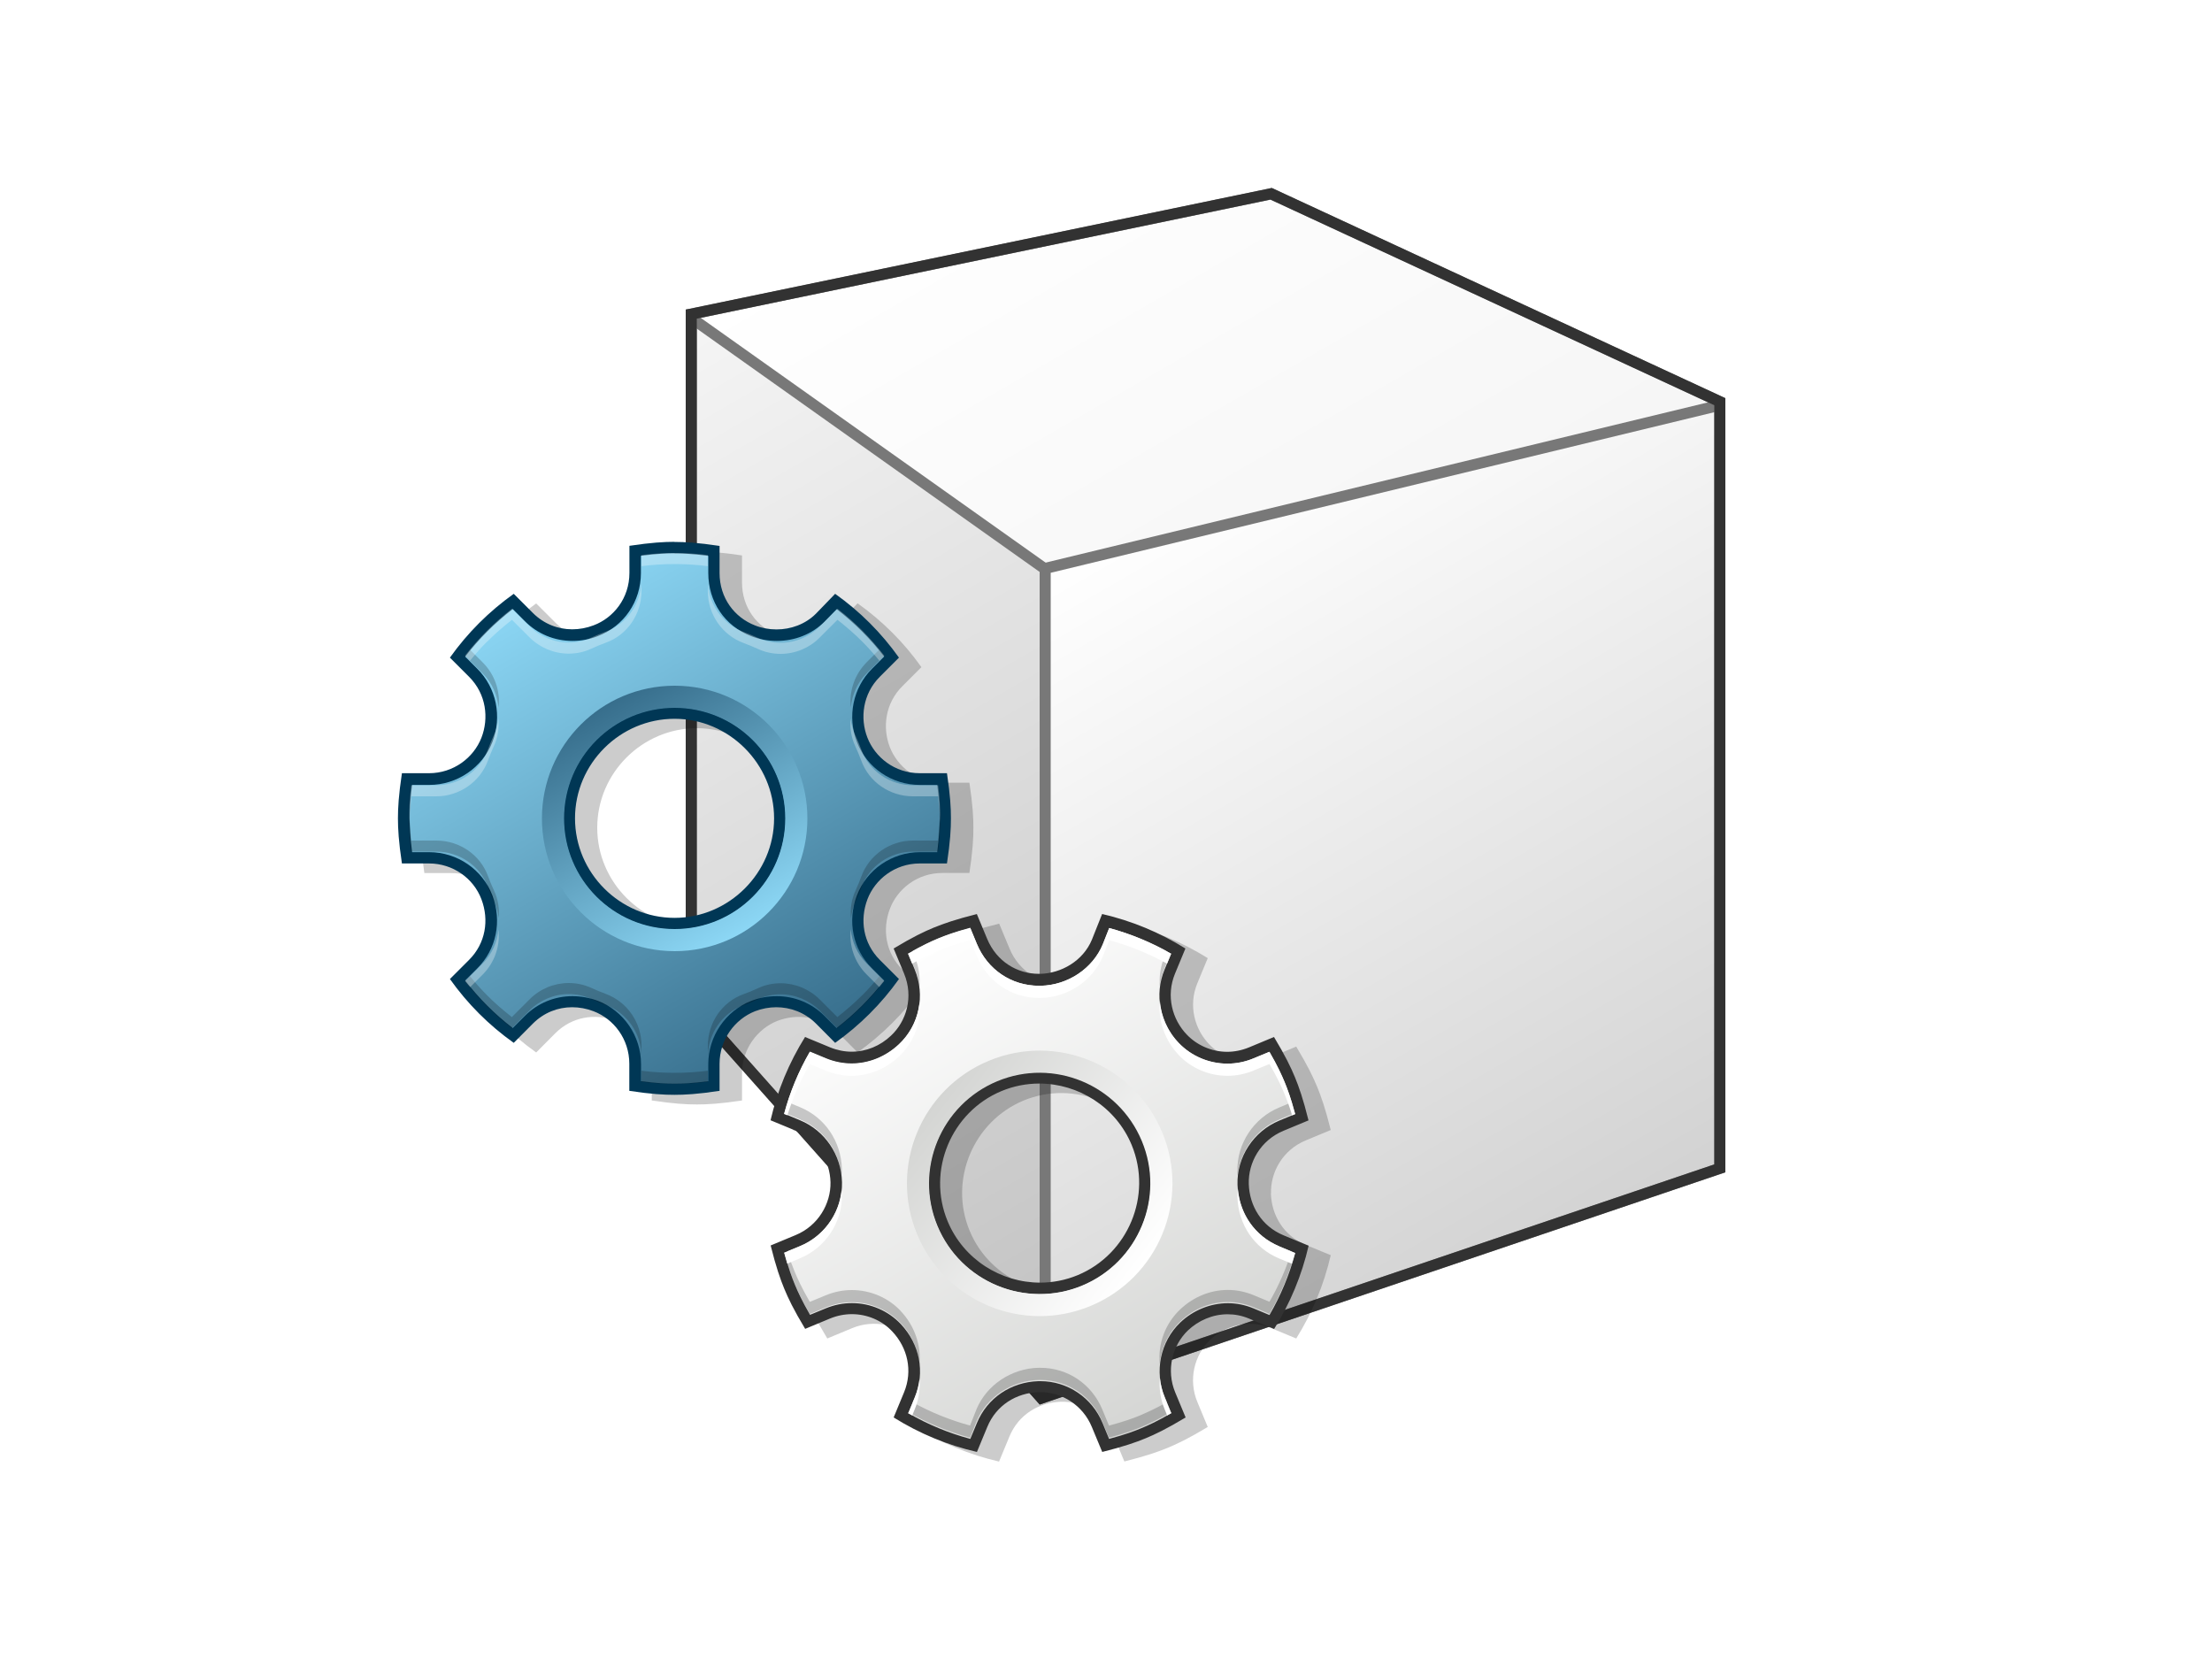 <?xml version="1.0" encoding="UTF-8"?><svg id="it_2" xmlns="http://www.w3.org/2000/svg" xmlns:xlink="http://www.w3.org/1999/xlink" viewBox="0 0 200 150"><defs><linearGradient id="linear-gradient" x1="72.03" y1="22.97" x2="125.39" y2="115.39" gradientTransform="matrix(1, 0, 0, 1, 0, 0)" gradientUnits="userSpaceOnUse"><stop offset="0" stop-color="#f5f5f5"/><stop offset="1" stop-color="#bebebe"/></linearGradient><linearGradient id="linear-gradient-2" x1="95.58" y1="9.3" x2="138.23" y2="83.16" gradientTransform="matrix(1, 0, 0, 1, 0, 0)" gradientUnits="userSpaceOnUse"><stop offset="0" stop-color="#fff"/><stop offset="1" stop-color="#f0f0f0"/></linearGradient><linearGradient id="linear-gradient-3" x1="104.35" y1="45.71" x2="143.09" y2="112.81" gradientTransform="matrix(1, 0, 0, 1, 0, 0)" gradientUnits="userSpaceOnUse"><stop offset="0" stop-color="#fff"/><stop offset="1" stop-color="#d2d2d2"/></linearGradient><filter id="DS_GaussianBlur_2" x="-50%" y="-50%" width="200%" height="200%"><feGaussianBlur stdDeviation="1"/></filter><linearGradient id="linear-gradient-4" x1="48.85" y1="52.96" x2="73.15" y2="95.04" gradientTransform="matrix(1, 0, 0, 1, 0, 0)" gradientUnits="userSpaceOnUse"><stop offset="0" stop-color="#8cd7f5"/><stop offset="1" stop-color="#376e8c"/></linearGradient><linearGradient id="linear-gradient-5" x1="55" y1="63.61" x2="67" y2="84.39" gradientTransform="matrix(1, 0, 0, 1, 0, 0)" gradientUnits="userSpaceOnUse"><stop offset="0" stop-color="#376e8c"/><stop offset="1" stop-color="#8cd7f5"/></linearGradient><linearGradient id="linear-gradient-6" x1="81.77" y1="85.82" x2="106.23" y2="128.18" gradientTransform="matrix(1, 0, 0, 1, 0, 0)" gradientUnits="userSpaceOnUse"><stop offset="0" stop-color="#fff"/><stop offset="1" stop-color="#d4d5d3"/></linearGradient><linearGradient id="linear-gradient-7" x1="86.84" y1="88.42" x2="98.84" y2="109.21" gradientTransform="translate(-29.59 51.24) rotate(-22.5)" gradientUnits="userSpaceOnUse"><stop offset="0" stop-color="#d4d5d3"/><stop offset="1" stop-color="#fff"/></linearGradient></defs><g><g><polygon points="62.5 90.81 62.5 28.48 104.82 26.51 140.5 57.23 140.5 106.67 94.13 126.4 62.5 90.81" fill="url(#linear-gradient)"/><path d="M104.65,27.02l35.35,30.44v48.88l-45.73,19.46-31.27-35.18V28.95l41.65-1.94m.35-1.02l-43,2v63l32,36,47-20V57l-36-31h0Z" fill="#787878"/></g><g><polygon points="105.09 58.97 62.5 28.74 62.5 28.41 114.94 17.52 155.48 36.31 153.53 74.33 105.09 58.97" fill="url(#linear-gradient-2)"/><path d="M114.88,18.05l40.09,18.58-1.9,37.03-47.75-15.14L63.36,28.74l51.52-10.69m.12-1.05l-53,11v1l42.86,30.42,49.14,15.58,2-39-41-19h0Z" fill="#787878"/></g><g><polygon points="94.5 51.39 155.5 36.63 155.5 105.64 94.5 126.3 94.5 51.39" fill="url(#linear-gradient-3)"/><path d="M155,37.27V105.28l-60,20.32V51.79l60-14.52m1-1.27l-62,15V127l62-21V36h0Z" fill="#787878"/></g><path d="M114.88,18.05l40.12,18.59V105.28l-60.69,20.56-31.31-35.22V28.81l51.88-10.77m.12-1.05l-53,11v63l32,36,62-21V36l-41-19h0Z" fill="#323232"/></g><g filter="url(#DS_GaussianBlur_2)" opacity=".2"><path d="M75.81,93.41l1.73,1.74c2.24-1.6,4.17-3.52,5.77-5.77l-1.73-1.73c-1.52-1.52-1.82-3.63-1.12-5.48,.68-1.79,2.47-3.24,4.74-3.24h2.45c.3-1.99,.36-3.14,.36-4.08s-.06-2.08-.36-4.08h-2.45c-2.3,0-4.06-1.46-4.74-3.21-.69-1.76-.43-3.96,1.12-5.51l1.73-1.73c-1.6-2.25-3.52-4.17-5.77-5.77l-1.73,1.79c-1.5,1.5-3.77,1.75-5.51,1.07-1.86-.72-3.21-2.48-3.21-4.74v-2.45c-1.99-.3-3.16-.36-4.08-.36s-2.09,.06-4.08,.36v2.45c0,2.3-1.45,4.07-3.24,4.74-1.88,.71-3.99,.38-5.48-1.12l-1.73-1.73c-2.24,1.6-4.17,3.52-5.77,5.77l1.73,1.73c1.57,1.57,1.8,3.76,1.12,5.51-.71,1.82-2.54,3.21-4.74,3.21h-2.45c-.3,2.01-.36,3.16-.36,4.08s.06,2.07,.36,4.08h2.45c2.15,0,4.02,1.33,4.74,3.24,.71,1.88,.38,3.98-1.12,5.48l-1.73,1.73c1.6,2.25,3.52,4.17,5.77,5.77l1.73-1.74c1.5-1.5,3.6-1.83,5.48-1.12,1.85,.7,3.24,2.54,3.24,4.75v2.45c1.99,.3,3.14,.36,4.08,.36s2.08-.06,4.08-.36v-2.45c0-2.19,1.38-4.03,3.21-4.75,1.76-.68,3.96-.43,5.51,1.12Zm-12.81-9.57c-4.91,0-9-4.04-9-9s4.08-9,9-9,9,4.07,9,9-4.08,9-9,9Z"/><path d="M114.92,107.92c-.06-1.92,1.04-3.94,3.14-4.81l2.26-.94c-.49-1.96-.87-3.04-1.23-3.91-.36-.87-.85-1.9-1.89-3.63l-2.26,.94c-2.13,.88-4.31,.21-5.61-1.15-1.31-1.36-1.91-3.49-1.07-5.52l.94-2.27c-2.34-1.46-4.85-2.5-7.53-3.12l-.92,2.31c-.81,1.96-2.81,3.06-4.68,3.1-2,.05-3.92-1.06-4.79-3.15l-.94-2.26c-1.96,.49-3.05,.88-3.91,1.23-.85,.35-1.91,.85-3.63,1.89l.94,2.26c.88,2.12,.22,4.31-1.18,5.62-1.46,1.38-3.54,1.87-5.5,1.06l-2.27-.94c-1.46,2.34-2.5,4.85-3.12,7.53l2.27,.94c2.05,.85,3.1,2.79,3.15,4.66,.04,1.95-1.12,3.94-3.15,4.78l-2.26,.94c.49,1.97,.88,3.06,1.23,3.91,.35,.85,.84,1.89,1.89,3.63l2.26-.94c1.99-.82,4.22-.31,5.62,1.18,1.37,1.46,1.87,3.53,1.06,5.5l-.94,2.27c2.34,1.46,4.85,2.5,7.53,3.12l.94-2.27c.81-1.96,2.62-3.07,4.64-3.14,1.98-.06,3.96,1.1,4.81,3.14l.94,2.26c1.95-.49,3.04-.87,3.91-1.23,.87-.36,1.9-.85,3.63-1.89l-.94-2.26c-.84-2.02-.27-4.25,1.15-5.61,1.37-1.31,3.49-1.91,5.52-1.07l2.27,.94c1.46-2.34,2.5-4.85,3.12-7.53l-2.27-.94c-1.98-.82-3.08-2.66-3.14-4.64Zm-15.48,8.23c-4.54,1.88-9.87-.29-11.77-4.87-1.9-4.58,.33-9.88,4.87-11.77,4.58-1.9,9.88,.32,11.77,4.87,1.9,4.59-.33,9.88-4.87,11.77Z"/></g><g><g><path d="M61,98.48c-.76,0-1.77-.04-3.56-.29v-2c0-2.32-1.44-4.42-3.58-5.23-.69-.26-1.4-.39-2.11-.39-1.48,0-2.87,.58-3.92,1.63l-1.42,1.42c-1.92-1.42-3.61-3.11-5.03-5.03l1.42-1.42c1.58-1.58,2.05-3.89,1.24-6.04-.81-2.14-2.91-3.57-5.23-3.57h-2c-.25-1.79-.29-2.8-.29-3.56s.04-1.77,.29-3.56h2c2.3,0,4.4-1.42,5.23-3.54,.83-2.14,.36-4.47-1.24-6.06l-1.42-1.42c1.42-1.92,3.11-3.61,5.03-5.03l1.42,1.42c1.05,1.05,2.45,1.63,3.92,1.63,.71,0,1.42-.13,2.11-.39,2.17-.82,3.58-2.87,3.58-5.23v-2c1.79-.25,2.8-.29,3.56-.29s1.78,.04,3.56,.29v2c0,2.38,1.36,4.38,3.55,5.23,.66,.26,1.39,.39,2.12,.39,1.52,0,2.92-.56,3.94-1.58l1.43-1.47c1.92,1.42,3.61,3.11,5.03,5.03l-1.42,1.42c-1.58,1.58-2.06,3.96-1.24,6.07,.83,2.15,2.89,3.54,5.23,3.54h2c.25,1.79,.29,2.81,.29,3.56s-.04,1.77-.29,3.56h-2c-2.32,0-4.42,1.44-5.23,3.57-.81,2.14-.34,4.46,1.24,6.04l1.42,1.42c-1.42,1.92-3.11,3.61-5.03,5.03l-1.42-1.42c-1.05-1.05-2.46-1.63-3.96-1.63-.72,0-1.43,.13-2.11,.39-2.12,.82-3.55,2.93-3.55,5.23v2c-1.79,.25-2.81,.29-3.56,.29Zm0-34c-5.25,0-9.52,4.27-9.52,9.52s4.27,9.52,9.52,9.52,9.52-4.27,9.52-9.52-4.27-9.52-9.52-9.52Z" fill="url(#linear-gradient-4)"/><path d="M61,50.04c.68,0,1.56,.03,3.04,.22v1.55c0,2.6,1.49,4.79,3.88,5.71,.72,.28,1.52,.43,2.31,.43,1.66,0,3.19-.62,4.32-1.74l1.1-1.13c1.61,1.24,3.05,2.68,4.29,4.29l-1.1,1.1c-1.72,1.72-2.25,4.32-1.36,6.62,.91,2.35,3.16,3.88,5.71,3.88h1.55c.19,1.49,.22,2.37,.22,3.04s-.03,1.56-.22,3.04h-1.55c-2.54,0-4.83,1.57-5.71,3.91-.89,2.34-.37,4.86,1.36,6.59l1.1,1.1c-1.24,1.61-2.68,3.05-4.3,4.3l-1.1-1.1c-1.15-1.15-2.69-1.78-4.32-1.78-.79,0-1.56,.14-2.3,.43-2.32,.9-3.88,3.2-3.88,5.71v1.55c-1.49,.19-2.37,.22-3.04,.22s-1.56-.03-3.04-.22v-1.55c0-2.53-1.57-4.83-3.91-5.72-.75-.28-1.52-.42-2.3-.42-1.61,0-3.14,.63-4.29,1.78l-1.1,1.1c-1.62-1.24-3.06-2.68-4.3-4.3l1.1-1.1c1.72-1.72,2.24-4.25,1.36-6.59-.89-2.34-3.18-3.91-5.71-3.91h-1.55c-.19-1.48-.22-2.37-.22-3.04s.03-1.56,.22-3.04h1.55c2.51,0,4.81-1.56,5.71-3.88,.89-2.3,.36-4.9-1.36-6.62l-1.1-1.1c1.24-1.61,2.68-3.05,4.3-4.3l1.1,1.1c1.15,1.15,2.68,1.78,4.29,1.78,.78,0,1.55-.14,2.29-.43,2.38-.9,3.91-3.14,3.91-5.72v-1.55c1.48-.19,2.36-.22,3.04-.22m0,34c5.53,0,10.04-4.5,10.04-10.04s-4.5-10.04-10.04-10.04-10.04,4.5-10.04,10.04,4.5,10.04,10.04,10.04m0-35.04c-.92,0-2.09,.06-4.08,.36v2.45c0,2.3-1.45,4.07-3.24,4.74-.63,.24-1.28,.36-1.93,.36-1.29,0-2.56-.48-3.56-1.48l-1.73-1.73c-2.24,1.6-4.17,3.52-5.77,5.77l1.73,1.73c1.57,1.57,1.8,3.76,1.12,5.51-.71,1.82-2.54,3.21-4.74,3.21h-2.45c-.3,2.01-.36,3.16-.36,4.08s.06,2.07,.36,4.08h2.45c2.15,0,4.02,1.33,4.74,3.24,.71,1.88,.38,3.98-1.12,5.48l-1.73,1.73c1.6,2.25,3.52,4.17,5.77,5.77l1.73-1.74c1-1,2.26-1.48,3.55-1.48,.65,0,1.3,.12,1.93,.36,1.85,.7,3.24,2.54,3.24,4.75v2.45c1.99,.3,3.14,.36,4.08,.36s2.08-.06,4.08-.36v-2.45c0-2.19,1.38-4.03,3.21-4.75,.6-.23,1.26-.36,1.92-.36,1.27,0,2.57,.46,3.59,1.48l1.73,1.74c2.24-1.6,4.17-3.52,5.77-5.77l-1.73-1.73c-1.52-1.52-1.82-3.63-1.12-5.48,.68-1.79,2.47-3.24,4.74-3.24h2.45c.3-1.99,.36-3.14,.36-4.08s-.06-2.08-.36-4.08h-2.45c-2.3,0-4.06-1.46-4.74-3.21-.69-1.76-.43-3.96,1.12-5.51l1.73-1.73c-1.6-2.25-3.52-4.17-5.77-5.77l-1.73,1.79c-.98,.98-2.3,1.43-3.57,1.43-.67,0-1.34-.12-1.94-.36-1.86-.72-3.21-2.48-3.21-4.74v-2.45c-1.99-.3-3.16-.36-4.08-.36h0Zm0,34c-4.91,0-9-4.04-9-9s4.08-9,9-9,9,4.07,9,9-4.08,9-9,9h0Z" fill="#003755"/></g><path d="M61,62c-6.63,0-12,5.37-12,12s5.37,12,12,12,12-5.37,12-12-5.37-12-12-12Zm0,22c-5.52,0-10-4.48-10-10s4.48-10,10-10,10,4.48,10,10-4.48,10-10,10Z" fill="url(#linear-gradient-5)"/><g opacity=".2"><path d="M78.37,59.87c-1.1,1.1-1.61,2.62-1.44,4.09,.1-1.14,.59-2.24,1.44-3.09l.04-.04,1.54-1.54c-.14-.18-.3-.36-.46-.54l-1.08,1.08-.04,.04Z"/><path d="M58,94.63v-.1c0-2.08-1.3-3.96-3.24-4.67-.43-.16-.86-.34-1.28-.53-.65-.3-1.34-.45-2.06-.45-1.31,0-2.6,.53-3.53,1.47l-.07,.07-1.54,1.54c-.79-.62-1.57-1.29-2.26-1.99-.53-.53-1.04-1.11-1.53-1.71l-.45,.45c.62,.79,1.29,1.56,1.98,2.26,.69,.69,1.46,1.37,2.26,1.99l1.54-1.54,.07-.07c.93-.93,2.22-1.47,3.53-1.47,.72,0,1.41,.15,2.06,.45,.42,.19,.85,.37,1.28,.53,1.94,.72,3.24,2.59,3.24,4.67v-.9Z"/><path d="M44.12,80.21c.16,.45,.35,.89,.55,1.32,.22,.48,.36,.98,.42,1.49,.08-.84-.05-1.7-.42-2.49-.2-.43-.38-.87-.55-1.32-.7-1.92-2.57-3.21-4.67-3.21h-2.27c-.1-1-.16-1.67-.17-2.5,0,.17-.02,.33-.02,.5,0,.99,.06,2,.19,3h2.27c2.09,0,3.97,1.29,4.67,3.21Z"/><path d="M84.81,76h-2.26c-2.08,0-3.96,1.3-4.67,3.24-.16,.44-.34,.87-.53,1.29-.37,.8-.49,1.66-.41,2.5,.06-.51,.19-1.02,.41-1.5,.19-.42,.37-.86,.53-1.29,.71-1.94,2.59-3.24,4.67-3.24h2.26c.13-1,.19-2.01,.19-3,0-.17-.01-.33-.02-.5-.02,.83-.07,1.5-.17,2.5Z"/><path d="M58,96.81v1c1,.13,2.01,.19,3,.19s2-.06,3-.19v-1c-1,.13-2.01,.19-3,.19s-2-.06-3-.19Z"/><path d="M43.65,60.9c.84,.84,1.33,1.95,1.43,3.09,.17-1.48-.34-3-1.43-4.09l-.07-.07-1.08-1.08c-.15,.18-.31,.37-.45,.55l1.54,1.54,.07,.07Z"/><path d="M77.97,89.97c-.69,.69-1.47,1.37-2.26,1.99l-1.54-1.54-.05-.05c-.94-.94-2.23-1.47-3.54-1.47-.71,0-1.4,.15-2.05,.45-.43,.2-.88,.39-1.33,.55-1.92,.7-3.2,2.57-3.2,4.67v1c0-2.09,1.29-3.97,3.2-4.67,.45-.16,.9-.35,1.33-.55,.64-.3,1.33-.45,2.05-.45,1.31,0,2.6,.54,3.54,1.47l.05,.05,1.54,1.54c.79-.62,1.57-1.3,2.26-1.99,.69-.69,1.37-1.46,1.98-2.25l-.45-.45c-.49,.6-1,1.18-1.53,1.71Z"/></g><g opacity=".3"><path d="M43.63,88.13c1.1-1.1,1.61-2.62,1.44-4.09-.1,1.14-.59,2.24-1.44,3.09l-.04,.04-1.54,1.54c.14,.18,.3,.36,.46,.54l1.08-1.08,.04-.04Z" fill="#fff"/><path d="M64,53.37v.1c0,2.08,1.3,3.96,3.24,4.67,.43,.16,.86,.34,1.28,.53,.65,.3,1.34,.45,2.06,.45,1.31,0,2.6-.53,3.53-1.47l.07-.07,1.54-1.54c.79,.62,1.57,1.29,2.26,1.99,.53,.53,1.04,1.11,1.53,1.71l.45-.45c-.62-.79-1.29-1.56-1.98-2.26-.69-.69-1.46-1.37-2.26-1.99l-1.54,1.54-.07,.07c-.93,.93-2.22,1.47-3.53,1.47-.72,0-1.41-.15-2.06-.45-.42-.19-.85-.37-1.28-.53-1.94-.72-3.24-2.59-3.24-4.67v.9Z" fill="#fff"/><path d="M77.88,67.79c-.16-.45-.35-.89-.55-1.32-.22-.48-.36-.98-.42-1.49-.08,.84,.05,1.7,.42,2.49,.2,.43,.38,.87,.55,1.32,.7,1.92,2.57,3.21,4.67,3.21h2.27c.1,1,.16,1.67,.17,2.5,0-.17,.02-.33,.02-.5,0-.99-.06-2-.19-3h-2.27c-2.09,0-3.97-1.29-4.67-3.21Z" fill="#fff"/><path d="M37.19,72h2.26c2.08,0,3.96-1.3,4.67-3.24,.16-.44,.34-.87,.53-1.29,.37-.8,.49-1.66,.41-2.5-.06,.51-.19,1.02-.41,1.5-.19,.42-.37,.86-.53,1.29-.71,1.94-2.59,3.24-4.67,3.24h-2.26c-.13,1-.19,2.01-.19,3,0,.17,.01,.33,.02,.5,.02-.83,.07-1.5,.17-2.5Z" fill="#fff"/><path d="M64,51.19v-1c-1-.13-2.01-.19-3-.19s-2,.06-3,.19v1c1-.13,2.01-.19,3-.19s2,.06,3,.19Z" fill="#fff"/><path d="M78.35,87.1c-.84-.84-1.33-1.95-1.43-3.09-.17,1.48,.34,3,1.43,4.09l.07,.07,1.08,1.08c.15-.18,.31-.37,.45-.55l-1.54-1.54-.07-.07Z" fill="#fff"/><path d="M44.03,58.03c.69-.69,1.47-1.37,2.26-1.99l1.54,1.54,.05,.05c.94,.94,2.23,1.47,3.54,1.47,.71,0,1.4-.15,2.05-.45,.43-.2,.88-.39,1.33-.55,1.92-.7,3.2-2.57,3.2-4.67v-1c0,2.09-1.29,3.97-3.2,4.67-.45,.16-.9,.35-1.33,.55-.64,.3-1.33,.45-2.05,.45-1.31,0-2.6-.54-3.54-1.47l-.05-.05-1.54-1.54c-.79,.62-1.57,1.3-2.26,1.99-.69,.69-1.37,1.46-1.98,2.25l.45,.45c.49-.6,1-1.18,1.53-1.71Z" fill="#fff"/></g></g><g><g><path d="M88.03,130.72c-2.32-.58-4.53-1.49-6.57-2.72l.77-1.86c.85-2.06,.41-4.38-1.16-6.05-1.04-1.1-2.51-1.73-4.04-1.73-.74,0-1.47,.14-2.16,.43l-1.85,.76c-.92-1.55-1.34-2.48-1.63-3.18-.29-.7-.65-1.66-1.1-3.4l1.85-.77c2.13-.88,3.52-3,3.47-5.27-.05-2.3-1.38-4.27-3.47-5.13l-1.86-.77c.58-2.32,1.49-4.52,2.72-6.57l1.86,.77c.69,.29,1.41,.43,2.14,.43,1.43,0,2.82-.57,3.92-1.59,1.69-1.59,2.2-4.02,1.3-6.2l-.77-1.85c1.55-.92,2.48-1.34,3.18-1.63,.7-.29,1.66-.65,3.4-1.1l.77,1.85c.89,2.14,2.86,3.48,5.15,3.48h.13c1.87-.04,4.19-1.11,5.15-3.42l.76-1.9c2.32,.58,4.52,1.49,6.57,2.72l-.77,1.86c-.85,2.06-.39,4.45,1.18,6.08,1.04,1.09,2.5,1.71,4.02,1.71,.74,0,1.47-.15,2.17-.44l1.85-.77c.92,1.56,1.34,2.48,1.63,3.18,.29,.7,.64,1.65,1.1,3.4l-1.85,.76c-2.15,.89-3.54,3.02-3.46,5.31,.07,2.29,1.39,4.25,3.46,5.1l1.86,.77c-.58,2.32-1.49,4.52-2.72,6.57l-1.86-.77c-.68-.28-1.4-.43-2.13-.43-1.44,0-2.88,.58-3.95,1.6-1.64,1.57-2.16,4.06-1.27,6.19l.76,1.85c-1.56,.92-2.48,1.34-3.18,1.63s-1.65,.64-3.4,1.1l-.77-1.85c-.87-2.11-2.89-3.47-5.14-3.47h-.16c-2.29,.08-4.25,1.4-5.1,3.46l-.77,1.86Zm5.94-33.24c-1.24,0-2.46,.24-3.61,.72-2.33,.96-4.15,2.79-5.13,5.15-.98,2.36-.99,4.95-.02,7.29,1.48,3.57,4.95,5.87,8.84,5.87h0c1.24,0,2.46-.24,3.61-.72,2.33-.96,4.15-2.79,5.13-5.15,.98-2.36,.99-4.95,.02-7.3-1.48-3.57-4.95-5.87-8.84-5.87Z" fill="url(#linear-gradient-6)"/><path d="M87.73,83.9l.59,1.43c.97,2.34,3.13,3.8,5.63,3.8h.14c2.46-.05,4.71-1.56,5.62-3.75l.58-1.47c1.96,.53,3.84,1.31,5.6,2.32l-.6,1.44c-.93,2.25-.43,4.85,1.28,6.63,1.14,1.19,2.74,1.87,4.4,1.87,.81,0,1.6-.16,2.37-.48l1.43-.59c.75,1.3,1.11,2.1,1.37,2.73,.26,.62,.57,1.45,.96,2.9l-1.43,.59c-2.34,.97-3.86,3.3-3.78,5.8,.08,2.5,1.52,4.63,3.78,5.57l1.44,.6c-.53,1.97-1.31,3.85-2.33,5.61l-1.44-.6c-.75-.31-1.53-.47-2.32-.47-1.58,0-3.15,.64-4.31,1.75-1.8,1.72-2.36,4.44-1.39,6.76l.59,1.43c-1.3,.75-2.1,1.11-2.73,1.37-.62,.26-1.45,.57-2.9,.96l-.59-1.43c-.95-2.3-3.16-3.79-5.62-3.79-.06,0-.12,0-.18,0-2.5,.08-4.63,1.53-5.56,3.78l-.6,1.44c-1.97-.53-3.85-1.31-5.61-2.33l.6-1.44c.93-2.25,.45-4.78-1.27-6.61-1.13-1.2-2.74-1.9-4.42-1.9-.81,0-1.6,.16-2.36,.47l-1.43,.59c-.74-1.29-1.11-2.1-1.37-2.73-.26-.63-.57-1.45-.96-2.9l1.43-.59c2.32-.96,3.85-3.28,3.79-5.77-.06-2.47-1.54-4.67-3.79-5.6l-1.44-.6c.53-1.97,1.31-3.85,2.33-5.61l1.44,.6c.75,.31,1.54,.47,2.33,.47,1.56,0,3.08-.62,4.27-1.73,1.85-1.74,2.41-4.4,1.43-6.78l-.59-1.43c1.29-.74,2.1-1.11,2.73-1.37,.63-.26,1.45-.57,2.9-.96m6.31,33.13c1.31,0,2.59-.25,3.81-.76,2.46-1.02,4.38-2.95,5.41-5.43,1.04-2.49,1.04-5.22,.02-7.69-1.56-3.76-5.22-6.19-9.32-6.19-1.31,0-2.59,.26-3.81,.76-5.12,2.12-7.56,8.01-5.44,13.12,1.56,3.76,5.22,6.19,9.32,6.19m-5.7-34.37c-1.96,.49-3.05,.88-3.91,1.23-.85,.35-1.91,.85-3.63,1.89l.94,2.26c.88,2.12,.22,4.31-1.18,5.62-.98,.93-2.24,1.45-3.56,1.45-.64,0-1.3-.13-1.94-.39l-2.27-.94c-1.46,2.34-2.5,4.85-3.12,7.53l2.27,.94c2.05,.85,3.1,2.79,3.15,4.66,.04,1.95-1.12,3.94-3.15,4.78l-2.26,.94c.49,1.97,.88,3.06,1.23,3.91,.35,.85,.84,1.89,1.89,3.63l2.26-.94c.64-.26,1.3-.39,1.96-.39,1.38,0,2.72,.56,3.66,1.57,1.37,1.46,1.87,3.53,1.06,5.5l-.94,2.27c2.34,1.46,4.85,2.5,7.53,3.12l.94-2.27c.81-1.96,2.62-3.07,4.64-3.14,.05,0,.1,0,.15,0,1.93,0,3.84,1.16,4.66,3.15l.94,2.26c1.95-.49,3.04-.87,3.91-1.23,.87-.36,1.9-.85,3.63-1.89l-.94-2.26c-.84-2.02-.27-4.25,1.15-5.61,.94-.89,2.22-1.46,3.59-1.46,.63,0,1.29,.12,1.93,.39l2.27,.94c1.46-2.34,2.5-4.85,3.12-7.53l-2.27-.94c-1.98-.82-3.08-2.66-3.14-4.64-.06-1.92,1.04-3.94,3.14-4.81l2.26-.94c-.49-1.96-.87-3.04-1.23-3.91-.36-.87-.85-1.9-1.89-3.63l-2.26,.94c-.66,.27-1.33,.4-1.97,.4-1.43,0-2.75-.61-3.65-1.55-1.31-1.36-1.91-3.49-1.07-5.52l.94-2.27c-2.34-1.46-4.85-2.5-7.53-3.12l-.92,2.31c-.81,1.96-2.81,3.06-4.68,3.1-.04,0-.08,0-.12,0-1.95,0-3.81-1.1-4.67-3.15l-.94-2.26h0Zm5.7,33.33c-3.53,0-6.92-2.09-8.36-5.55-1.9-4.58,.33-9.88,4.87-11.77,1.11-.46,2.27-.68,3.41-.68,3.55,0,6.93,2.11,8.36,5.55,1.9,4.59-.33,9.88-4.87,11.77-1.11,.46-2.27,.68-3.41,.68h0Z" fill="#323232"/></g><path d="M89.41,95.91c-6.12,2.54-9.03,9.56-6.49,15.68,2.54,6.12,9.56,9.03,15.68,6.49s9.03-9.56,6.49-15.68-9.56-9.03-15.68-6.49Zm8.42,20.33c-5.1,2.11-10.95-.31-13.07-5.41-2.11-5.1,.31-10.95,5.41-13.07s10.95,.31,13.07,5.41-.31,10.95-5.41,13.07Z" fill="url(#linear-gradient-7)"/><g opacity=".2"><path d="M111.87,105.89c0,.14,.03,.27,.04,.41,.21-2.22,1.65-4.21,3.76-5.08l1.43-.59c-.1-.36-.19-.69-.28-.98l-1.15,.48c-2.32,.96-3.85,3.28-3.79,5.77Z"/><path d="M81.42,118.51c-1.14-1.19-2.74-1.87-4.4-1.87-.81,0-1.6,.16-2.37,.48l-1.43,.59c-.75-1.3-1.11-2.1-1.37-2.73-.19-.47-.42-1.05-.68-1.92l-.28,.12c.39,1.44,.7,2.27,.96,2.9,.26,.62,.62,1.43,1.37,2.73l1.43-.59c.76-.32,1.56-.48,2.37-.48,1.66,0,3.26,.68,4.4,1.87,1.02,1.06,1.6,2.42,1.71,3.82,.18-1.77-.43-3.57-1.71-4.91Z"/><path d="M104.86,89.28c.06-.58,.2-1.16,.43-1.72l.6-1.44c-.12-.07-.25-.13-.37-.2l-.22,.54c-.38,.91-.51,1.87-.43,2.82Z"/><path d="M72.34,101.22c2.15,.89,3.55,2.87,3.74,5.21,.02-.25,.04-.49,.04-.75-.08-2.5-1.52-4.63-3.78-5.57l-1.14-.47c-.1,.32-.21,.65-.3,.97l1.44,.6Z"/><path d="M83.13,89.32c.08-.96-.05-1.94-.44-2.86l-.22-.54c-.12,.07-.23,.13-.37,.21l.59,1.43c.24,.57,.38,1.16,.44,1.76Z"/><path d="M114.78,117.7l-1.44-.6c-.75-.31-1.54-.47-2.33-.47-1.56,0-3.08,.62-4.27,1.73-1.4,1.31-2.06,3.14-1.88,4.98,.12-1.45,.76-2.84,1.88-3.89,1.19-1.12,2.71-1.73,4.27-1.73,.8,0,1.58,.16,2.33,.47l1.44,.6c1.02-1.77,1.8-3.65,2.33-5.61l-.3-.12c-.51,1.61-1.18,3.17-2.03,4.64Z"/><path d="M103.17,127.94c-.63,.26-1.45,.57-2.9,.96l-.59-1.43c-.97-2.34-3.13-3.8-5.63-3.8h-.14c-2.46,.05-4.71,1.56-5.62,3.75l-.58,1.47c-1.83-.49-3.58-1.21-5.23-2.12l-.37,.9c1.76,1.01,3.64,1.79,5.6,2.32l.58-1.47c.91-2.2,3.17-3.7,5.62-3.75h.14c2.5,0,4.66,1.45,5.63,3.79l.59,1.43c1.44-.39,2.27-.7,2.9-.96,.63-.26,1.43-.63,2.73-1.37l-.37-.89c-1.07,.6-1.8,.93-2.36,1.16Z"/></g><g><path d="M76.13,108.01c0-.14-.03-.27-.04-.41-.21,2.22-1.65,4.21-3.76,5.08l-1.43,.59c.1,.36,.19,.69,.28,.98l1.15-.48c2.32-.96,3.85-3.28,3.79-5.77Z" fill="#fff"/><path d="M106.58,95.4c1.14,1.19,2.74,1.87,4.4,1.87,.81,0,1.6-.16,2.37-.48l1.43-.59c.75,1.3,1.11,2.1,1.37,2.73,.19,.47,.42,1.05,.68,1.92l.28-.12c-.39-1.44-.7-2.27-.96-2.9-.26-.62-.62-1.43-1.37-2.73l-1.43,.59c-.76,.32-1.56,.48-2.37,.48-1.66,0-3.26-.68-4.4-1.87-1.02-1.06-1.6-2.42-1.71-3.82-.18,1.77,.43,3.57,1.71,4.91Z" fill="#fff"/><path d="M83.14,124.62c-.06,.58-.2,1.16-.43,1.72l-.6,1.44c.12,.07,.25,.13,.37,.2l.22-.54c.38-.91,.51-1.87,.43-2.82Z" fill="#fff"/><path d="M115.66,112.68c-2.15-.89-3.55-2.87-3.74-5.21-.02,.25-.04,.49-.04,.75,.08,2.5,1.52,4.63,3.78,5.57l1.14,.47c.1-.32,.21-.65,.3-.97l-1.44-.6Z" fill="#fff"/><path d="M104.87,124.58c-.08,.96,.05,1.94,.44,2.86l.22,.54c.13-.07,.23-.13,.37-.21l-.59-1.43c-.24-.57-.38-1.16-.44-1.76Z" fill="#fff"/><path d="M73.22,96.2l1.44,.6c.75,.31,1.54,.47,2.33,.47,1.56,0,3.08-.62,4.27-1.73,1.4-1.31,2.06-3.14,1.88-4.98-.12,1.45-.76,2.84-1.88,3.89-1.19,1.12-2.71,1.73-4.27,1.73-.8,0-1.58-.16-2.33-.47l-1.44-.6c-1.02,1.77-1.8,3.65-2.33,5.61l.3,.12c.51-1.61,1.18-3.17,2.03-4.64Z" fill="#fff"/><path d="M84.83,85.96c.63-.26,1.45-.57,2.9-.96l.59,1.43c.97,2.34,3.13,3.8,5.63,3.8h.14c2.46-.05,4.71-1.56,5.62-3.75l.58-1.47c1.83,.49,3.58,1.21,5.23,2.12l.37-.9c-1.76-1.01-3.64-1.79-5.6-2.32l-.58,1.47c-.91,2.2-3.17,3.7-5.62,3.75h-.14c-2.5,0-4.66-1.45-5.63-3.79l-.59-1.43c-1.44,.39-2.27,.7-2.9,.96-.63,.26-1.43,.63-2.73,1.37l.37,.89c1.07-.6,1.8-.93,2.36-1.16Z" fill="#fff"/></g></g></svg>
